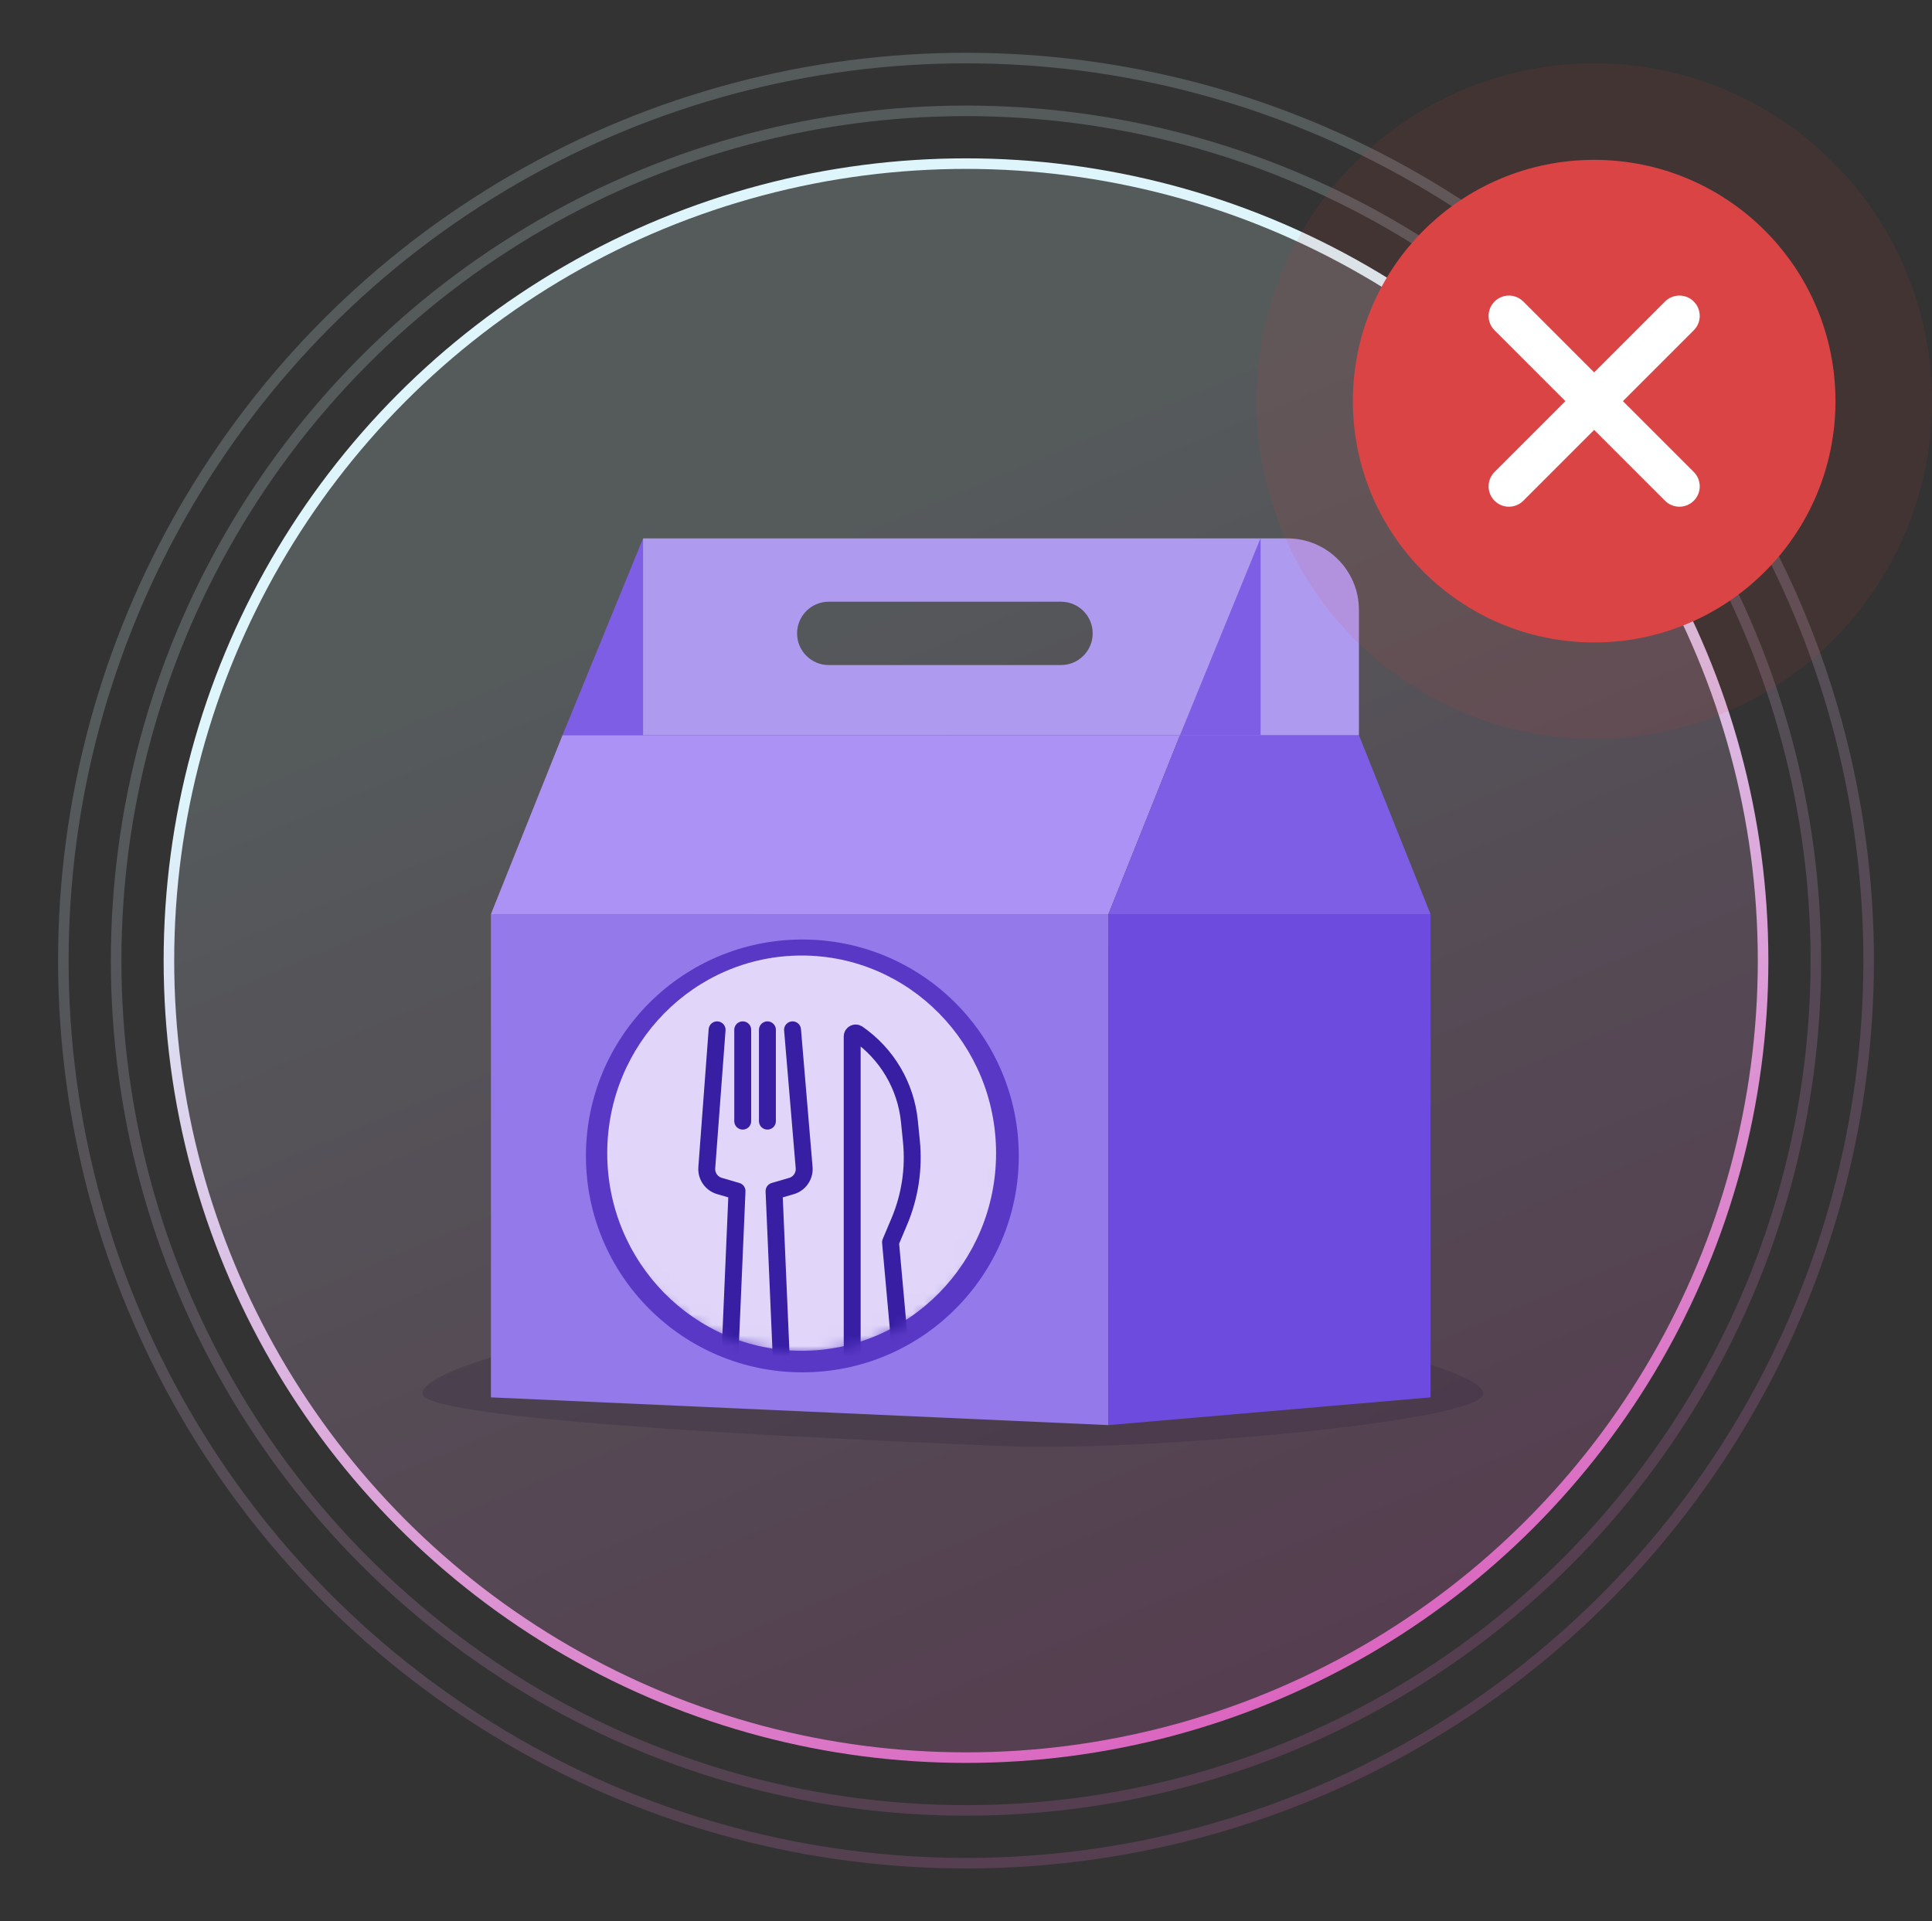 <svg width="183" height="182" viewBox="0 0 183 182" fill="none" xmlns="http://www.w3.org/2000/svg">
<rect x="0" y="0" width="183" height="182" fill="#333333" stroke="none"/>
<circle opacity="0.2" cx="91.5" cy="91" r="80.5" stroke="url(#paint0_linear_2802_23228)"/>
<circle opacity="0.2" cx="91.5" cy="91" r="85.5" stroke="url(#paint1_linear_2802_23228)"/>
<circle cx="91.5" cy="91" r="75.5" fill="url(#paint2_linear_2802_23228)" fill-opacity="0.2" stroke="url(#paint3_linear_2802_23228)"/>
<g style="mix-blend-mode:multiply" opacity="0.2">
<path d="M140.5 132C140.5 134.761 107.5 137.5 95.5 137C83.5 136.5 40 134.761 40 132C40 129.239 61.438 123.5 88.5 123.5C115.562 123.5 140.5 129.239 140.5 132Z" fill="#241833"/>
</g>
<path d="M46.5 86.6H104.986V135L46.5 132.371V86.6Z" fill="#9379EA"/>
<circle cx="76" cy="109.5" r="20.5" fill="#5938C6"/>
<mask id="mask0_2802_23228" style="mask-type:alpha" maskUnits="userSpaceOnUse" x="55" y="87" width="42" height="42">
<circle cx="75.901" cy="107.901" r="19.401" fill="#DFE2FF" stroke="#141414" stroke-width="1.602"/>
</mask>
<g mask="url(#mask0_2802_23228)">
<ellipse cx="75.933" cy="109.238" rx="18.415" ry="18.722" fill="#E1D6F9"/>
<path d="M67.924 97.555L66.947 110.615C66.888 111.404 67.389 112.127 68.149 112.348L69.812 112.833L69.061 130.223C69.025 131.067 69.407 131.874 70.084 132.38L70.147 132.428C71.057 133.109 72.316 133.077 73.19 132.35V132.35C73.78 131.859 74.107 131.122 74.074 130.355L73.317 112.833L74.968 112.352C75.733 112.129 76.235 111.398 76.168 110.603L75.07 97.555M72.69 97.555V106.203M70.351 97.555V106.203" stroke="#371EA3" stroke-width="1.602" stroke-linecap="round" stroke-linejoin="round"/>
<path d="M85.505 130.477L84.351 117.683L85.182 115.714C86.195 113.312 86.589 110.694 86.328 108.1L86.14 106.222C85.802 102.867 84.01 99.828 81.235 97.911C81.017 97.76 80.72 97.916 80.72 98.181V130.352C80.72 131.149 81.097 131.899 81.736 132.374L81.902 132.497C82.76 133.134 83.947 133.084 84.748 132.377C85.289 131.9 85.57 131.195 85.505 130.477Z" stroke="#371EA3" stroke-width="1.602" stroke-linecap="round" stroke-linejoin="round"/>
</g>
<path d="M60.91 51V69.648H53.281L60.91 51Z" fill="#7D5EE5"/>
<path d="M53.281 69.647H111.767L104.986 86.6H46.5L53.281 69.647Z" fill="#AD92F5"/>
<path d="M128.719 69.647H111.767L104.986 86.6H135.5L128.719 69.647Z" fill="#7D5EE5"/>
<path d="M135.5 86.6H104.986V135L135.5 132.371V86.6Z" fill="#6D4BDF"/>
<path d="M119.396 51H121.938C125.683 51 128.719 54.036 128.719 57.781V69.648H119.396V51Z" fill="#AE9AEF"/>
<path fill-rule="evenodd" clip-rule="evenodd" d="M119.395 51H60.909V69.648H119.395V51ZM78.5 57C76.843 57 75.5 58.343 75.5 60C75.5 61.657 76.843 63 78.5 63H100.5C102.157 63 103.5 61.657 103.5 60C103.5 58.343 102.157 57 100.5 57H78.5Z" fill="#AE9AEF"/>
<path d="M119.395 51V69.648H111.767L119.395 51Z" fill="#7D5EE5"/>
<circle opacity="0.1" cx="151" cy="38" r="32" fill="#DB4444"/>
<circle cx="151" cy="38" r="22.857" fill="#DB4444"/>
<path d="M141.564 31.289C140.812 30.536 140.812 29.317 141.564 28.564C142.317 27.812 143.536 27.812 144.289 28.564L151 35.276L157.711 28.564C158.464 27.812 159.683 27.812 160.436 28.564C161.188 29.317 161.188 30.536 160.436 31.289L153.724 38L160.436 44.711C161.188 45.464 161.188 46.683 160.436 47.436C159.683 48.188 158.464 48.188 157.711 47.436L151 40.724L144.289 47.436C143.536 48.188 142.317 48.188 141.564 47.436C140.812 46.683 140.812 45.464 141.564 44.711L148.276 38L141.564 31.289Z" fill="white"/>
<defs>
<linearGradient id="paint0_linear_2802_23228" x1="44.033" y1="-5.533" x2="152.3" y2="251.533" gradientUnits="userSpaceOnUse">
<stop offset="0.22" stop-color="#DDF5FB"/>
<stop offset="1" stop-color="#DA0095"/>
</linearGradient>
<linearGradient id="paint1_linear_2802_23228" x1="41.067" y1="-11.567" x2="156.1" y2="261.567" gradientUnits="userSpaceOnUse">
<stop offset="0.22" stop-color="#DDF5FB"/>
<stop offset="1" stop-color="#DA0095"/>
</linearGradient>
<linearGradient id="paint2_linear_2802_23228" x1="47" y1="0.5" x2="148.5" y2="241.5" gradientUnits="userSpaceOnUse">
<stop offset="0.22" stop-color="#DDF5FB"/>
<stop offset="1" stop-color="#DA0095"/>
</linearGradient>
<linearGradient id="paint3_linear_2802_23228" x1="47" y1="0.5" x2="148.5" y2="241.5" gradientUnits="userSpaceOnUse">
<stop offset="0.22" stop-color="#DDF5FB"/>
<stop offset="1" stop-color="#DA0095"/>
</linearGradient>
</defs>
</svg>
